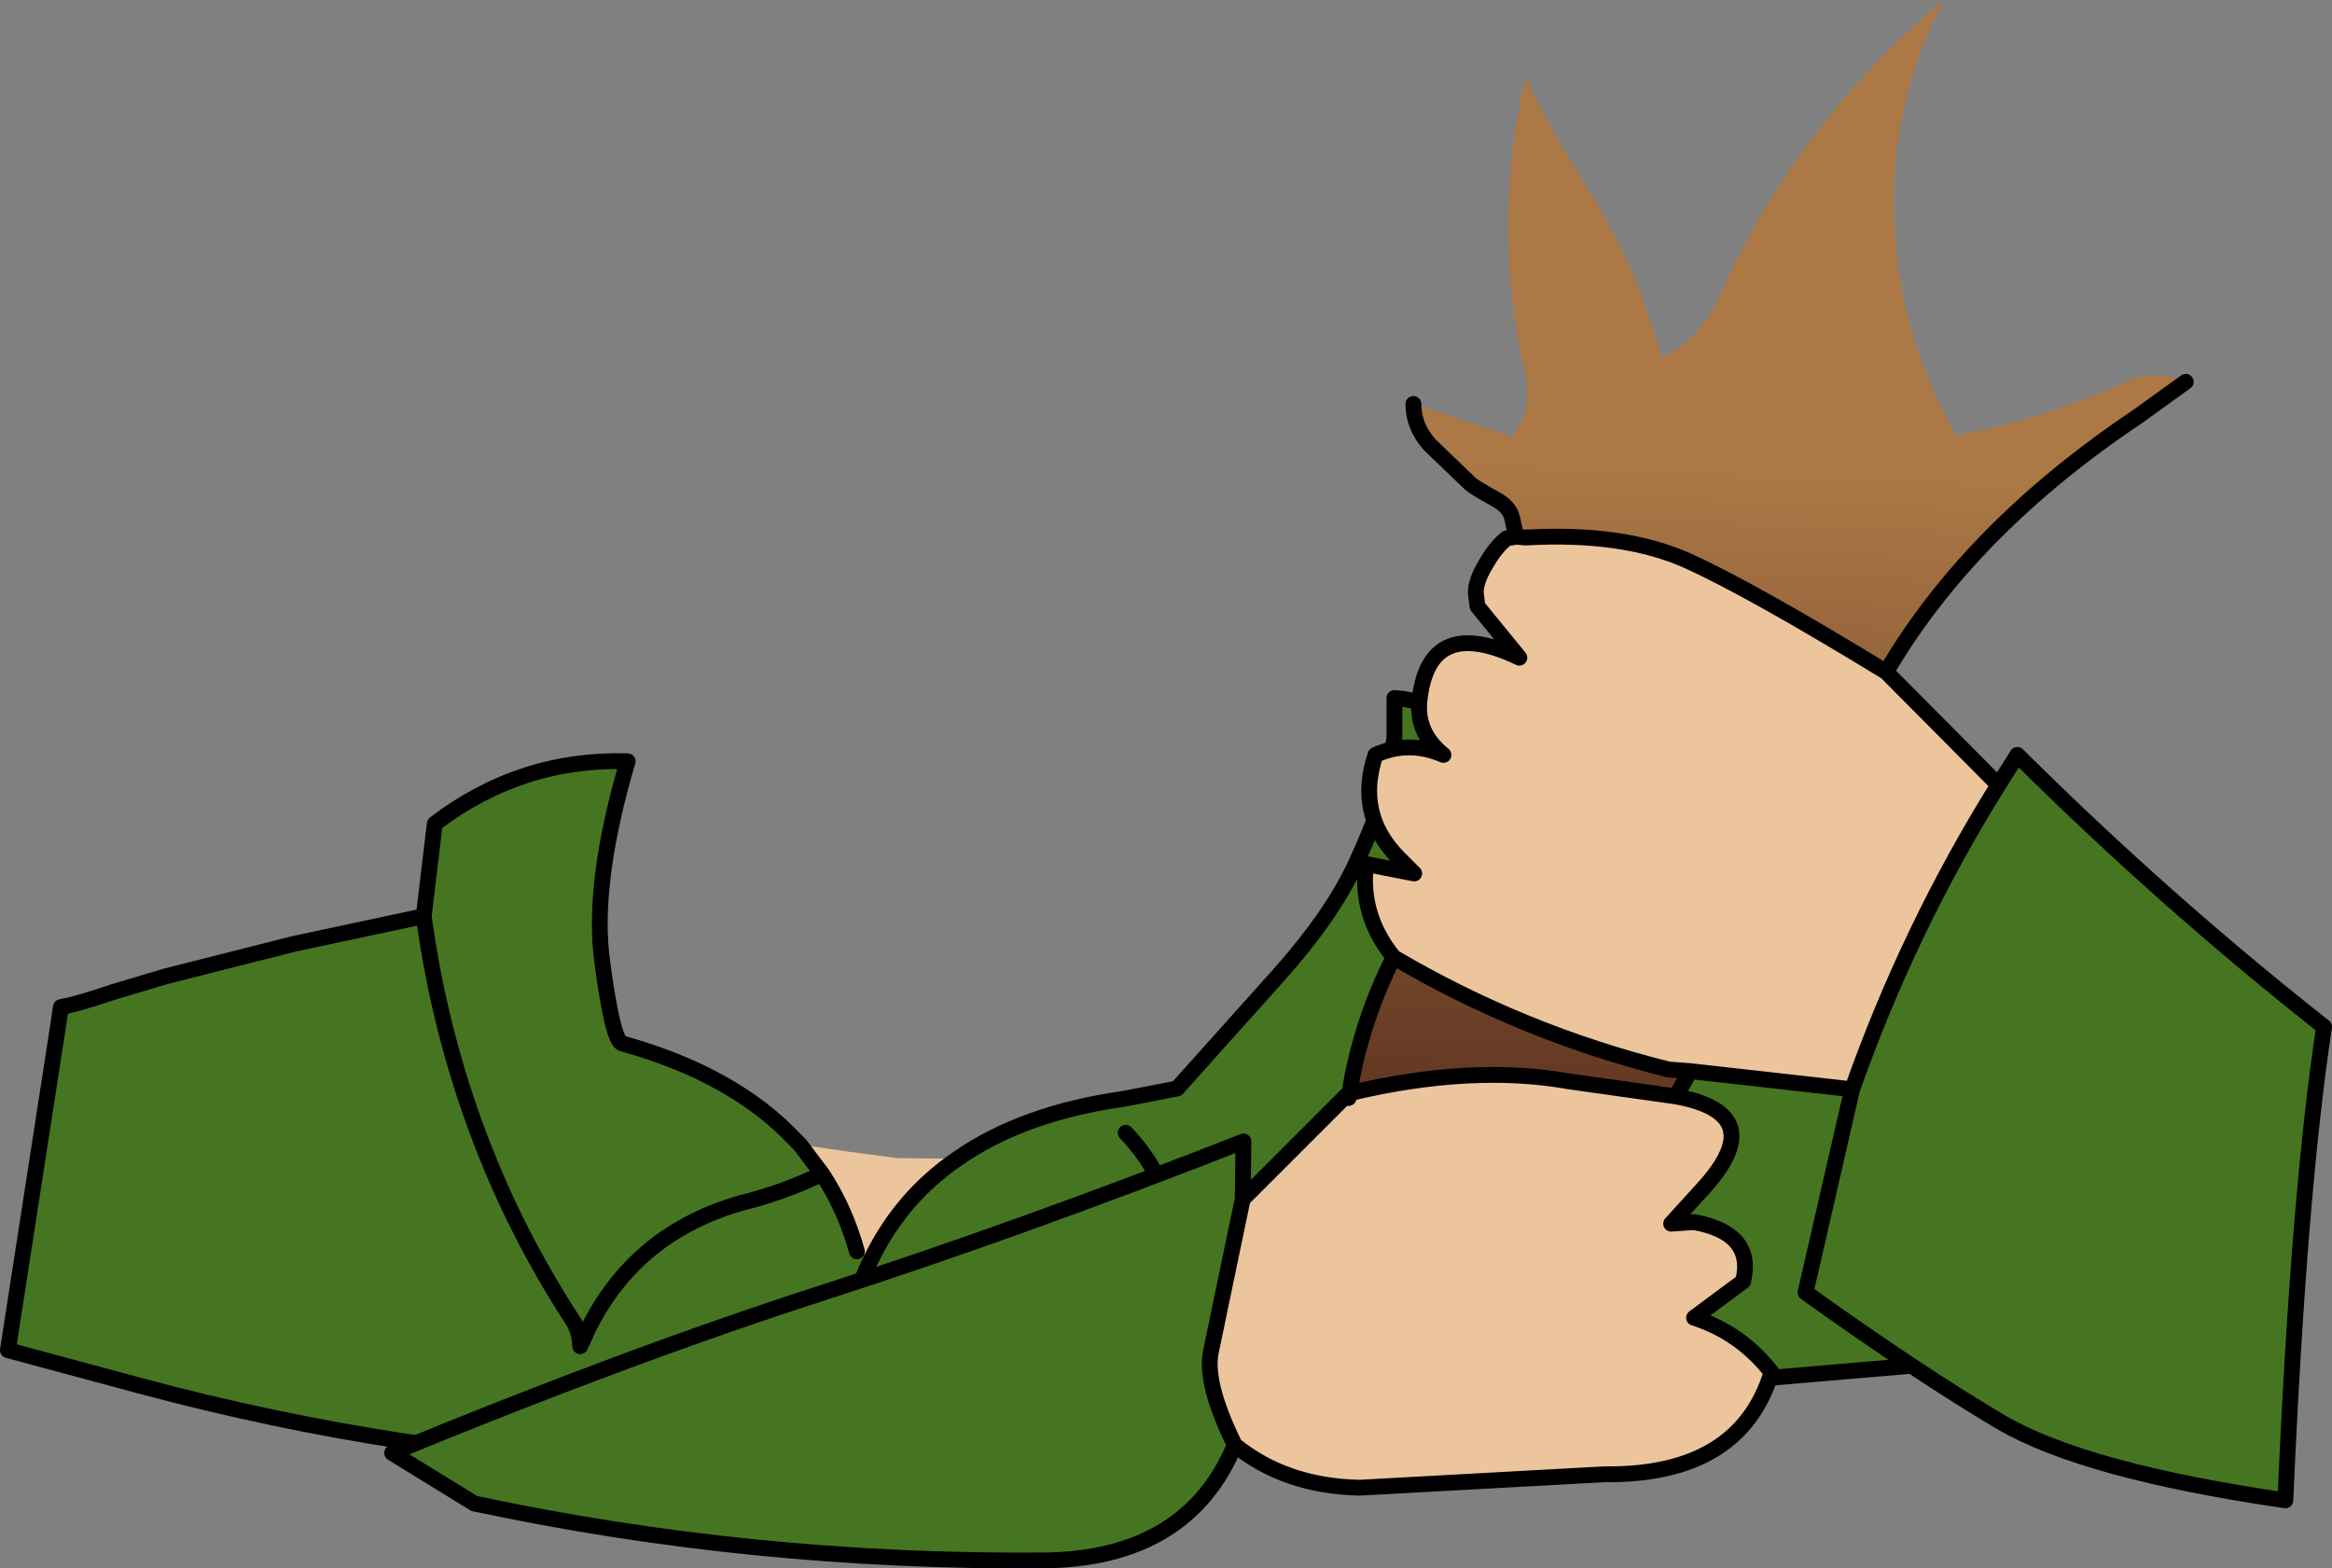 <?xml version="1.0" encoding="UTF-8" standalone="no"?>
<svg xmlns:xlink="http://www.w3.org/1999/xlink" height="99.2px" width="147.5px" xmlns="http://www.w3.org/2000/svg">
  <rect width="100%" height="100%" fill="#808080" stroke="none"/>
  <g transform="matrix(1.0, 0.0, 0.0, 1.0, 60.2, 74.65)">
    <path d="M-9.6 -2.25 L-6.5 -1.8 -3.5 -1.4 0.35 -1.35 Q-3.15 1.05 -5.05 4.9 L-6.0 4.5 Q-6.75 1.8 -8.2 -0.4 L-9.6 -2.25" fill="#ecc59d" fill-rule="evenodd" stroke="none"/>
    <path d="M39.45 -21.2 L39.5 -21.0 39.45 -20.4 38.15 -20.55 39.45 -21.2 M17.2 15.45 L16.0 15.55 17.1 14.55 17.2 15.45 M13.8 8.05 L13.75 8.05 13.25 7.0 13.8 8.05" fill="#ffffcc" fill-rule="evenodd" stroke="none"/>
    <path d="M28.0 -30.45 L28.55 -30.45 Q36.55 -28.95 39.45 -21.2 L38.15 -20.55 39.45 -20.4 Q56.1 -18.7 69.6 -10.2 70.85 -9.45 70.6 -7.9 L71.7 10.8 17.2 15.45 17.1 14.55 16.0 15.55 Q-18.05 21.95 -51.35 13.0 L-59.7 10.75 -56.55 -9.6 -56.35 -10.95 Q-55.25 -11.15 -53.05 -11.9 L-49.7 -12.9 -41.6 -14.95 -33.4 -16.7 -32.7 -22.55 Q-27.25 -26.7 -20.5 -26.5 -22.8 -18.7 -22.1 -13.75 -21.45 -8.85 -20.85 -8.65 -13.8 -6.7 -9.9 -2.55 L-9.6 -2.25 -8.2 -0.4 Q-10.7 0.8 -13.35 1.45 -19.95 3.35 -22.95 9.3 -19.95 3.35 -13.35 1.45 -10.7 0.8 -8.2 -0.4 -6.75 1.8 -6.0 4.5 L-5.05 4.9 Q-3.15 1.05 0.35 -1.35 4.5 -4.25 10.9 -5.15 L14.25 -5.8 20.7 -13.0 Q24.0 -16.7 25.5 -19.9 27.0 -23.15 27.3 -24.6 L28.0 -27.95 28.0 -30.45 M13.8 8.05 L17.3 6.2 Q30.55 -1.65 33.25 -17.5 33.35 -18.2 34.65 -18.7 36.15 -19.4 37.05 -20.65 L38.15 -20.55 37.05 -20.65 Q36.15 -19.4 34.65 -18.7 33.35 -18.2 33.25 -17.5 30.55 -1.65 17.3 6.2 L13.8 8.05 13.25 7.0 12.6 8.55 13.75 8.05 13.8 8.05 M11.0 -3.0 Q15.2 1.4 13.25 7.0 15.2 1.4 11.0 -3.0 M-24.05 8.75 Q-27.55 3.35 -29.8 -2.55 -32.4 -9.35 -33.4 -16.7 -32.4 -9.35 -29.8 -2.55 -27.55 3.35 -24.05 8.75 -23.55 9.45 -23.5 10.5 L-22.95 9.3 -24.05 8.75 M-7.0 11.5 Q-6.5 7.8 -5.05 4.9 -6.5 7.8 -7.0 11.5" fill="#467521" fill-rule="evenodd" stroke="none"/>
    <path d="M28.55 -30.45 L28.0 -30.5 28.0 -30.45 M28.55 -30.45 Q36.55 -28.95 39.45 -21.2 L39.5 -21.0 M39.45 -20.4 Q56.1 -18.7 69.6 -10.2 70.85 -9.45 70.6 -7.9 L71.7 10.8 17.2 15.45 16.0 15.55 Q-18.05 21.95 -51.35 13.0 L-59.7 10.75 -56.55 -9.6 -56.35 -10.95 Q-55.25 -11.15 -53.05 -11.9 L-49.7 -12.9 -41.6 -14.95 -33.4 -16.7 -32.7 -22.55 Q-27.25 -26.7 -20.5 -26.5 -22.8 -18.7 -22.1 -13.75 -21.45 -8.85 -20.85 -8.65 -13.8 -6.7 -9.9 -2.55 L-9.6 -2.25 M0.35 -1.35 Q4.5 -4.25 10.9 -5.15 L14.25 -5.8 20.7 -13.0 Q24.0 -16.7 25.5 -19.9 27.0 -23.15 27.3 -24.6 L28.0 -27.95 28.0 -30.45 M38.15 -20.55 L39.45 -20.4 M38.15 -20.55 L37.05 -20.65 Q36.15 -19.4 34.65 -18.7 33.35 -18.2 33.25 -17.5 30.55 -1.65 17.3 6.2 L13.8 8.05 13.75 8.05 12.6 8.55 13.25 7.0 Q15.2 1.4 11.0 -3.0 M-33.4 -16.7 Q-32.4 -9.35 -29.8 -2.55 -27.55 3.35 -24.05 8.75 -23.55 9.45 -23.5 10.5 L-22.95 9.3 Q-19.95 3.35 -13.35 1.45 -10.7 0.8 -8.2 -0.4 L-9.6 -2.25 M-5.05 4.9 Q-3.15 1.05 0.35 -1.35 M-5.05 4.9 Q-6.5 7.8 -7.0 11.5 M-8.2 -0.4 Q-6.75 1.8 -6.0 4.5" fill="none" stroke="#000000" stroke-linecap="round" stroke-linejoin="round" stroke-width="1.0"/>
    <path d="M56.95 -5.75 Q60.55 -15.95 66.2 -25.0 L67.4 -26.9 Q76.65 -17.7 86.8 -9.7 85.2 0.8 84.35 20.25 71.65 18.4 66.35 15.3 61.05 12.15 54.0 7.1 L56.95 -5.75 M18.4 1.2 L16.4 10.8 Q15.95 12.8 17.9 16.75 14.9 23.95 5.85 24.05 -12.6 24.2 -30.2 20.45 L-35.4 17.25 Q-20.5 11.1 -8.1 7.1 4.3 3.1 18.45 -2.45 L18.4 1.2" fill="#467521" fill-rule="evenodd" stroke="none"/>
    <path d="M35.7 -40.7 L36.3 -40.65 Q42.45 -41.0 46.5 -39.2 50.5 -37.4 59.1 -32.15 L66.2 -25.0 Q60.55 -15.95 56.95 -5.75 L46.7 -6.9 45.35 -7.0 Q36.1 -9.3 27.95 -14.1 25.8 -16.75 26.2 -20.0 L29.25 -19.4 28.2 -20.45 Q25.55 -23.2 26.8 -26.9 28.9 -27.85 31.1 -26.9 29.3 -28.35 29.6 -30.5 30.25 -35.75 35.9 -33.05 L33.25 -36.3 33.15 -37.1 Q33.1 -37.85 33.8 -39.0 34.4 -40.05 35.1 -40.6 L35.7 -40.7 M25.15 -5.5 Q32.9 -7.35 39.05 -6.25 L45.8 -5.3 Q51.85 -4.2 47.5 0.55 L45.5 2.75 46.95 2.65 Q50.8 3.35 50.05 6.4 L46.95 8.7 Q49.9 9.65 51.85 12.15 49.85 18.7 41.3 18.6 L25.8 19.45 Q21.1 19.35 17.9 16.75 15.95 12.8 16.4 10.8 L18.4 1.2 25.1 -5.5 25.1 -5.2 25.15 -5.5" fill="#ecc59d" fill-rule="evenodd" stroke="none"/>
    <path d="M29.2 -49.1 L35.45 -47.0 Q36.8 -48.85 36.25 -51.1 34.1 -60.55 36.3 -69.75 38.0 -66.2 40.15 -62.85 43.3 -57.9 44.9 -52.05 45.85 -52.5 46.6 -53.15 47.85 -54.3 48.55 -55.9 53.45 -66.85 62.75 -74.65 59.35 -68.2 59.6 -60.85 59.9 -53.3 63.55 -47.1 69.25 -48.2 74.4 -50.55 76.25 -51.3 78.05 -50.5 L75.0 -48.3 Q64.4 -41.2 59.1 -32.15 50.5 -37.4 46.5 -39.2 42.45 -41.0 36.3 -40.65 L35.7 -40.7 35.45 -41.85 Q35.3 -42.6 34.35 -43.1 33.0 -43.85 32.8 -44.05 L30.25 -46.5 Q29.2 -47.65 29.2 -49.1 M27.95 -14.1 Q36.1 -9.3 45.35 -7.0 L46.7 -6.9 45.8 -5.3 39.05 -6.25 Q32.9 -7.35 25.15 -5.5 25.85 -9.95 27.95 -14.1" fill="url(#gradient0)" fill-rule="evenodd" stroke="none"/>
    <path d="M29.2 -49.1 Q29.2 -47.65 30.25 -46.5 L32.8 -44.05 Q33.0 -43.85 34.35 -43.1 35.3 -42.6 35.45 -41.85 L35.7 -40.7 36.3 -40.65 Q42.45 -41.0 46.5 -39.2 50.5 -37.4 59.1 -32.15 64.4 -41.2 75.0 -48.3 L78.05 -50.5 M35.7 -40.7 L35.1 -40.6 Q34.4 -40.05 33.8 -39.0 33.1 -37.85 33.15 -37.1 L33.25 -36.3 35.9 -33.05 Q30.25 -35.75 29.6 -30.5 29.3 -28.35 31.1 -26.9 28.9 -27.85 26.8 -26.9 25.55 -23.2 28.2 -20.45 L29.25 -19.4 26.2 -20.0 Q25.8 -16.75 27.95 -14.1 36.1 -9.3 45.35 -7.0 L46.7 -6.9 56.95 -5.75 Q60.55 -15.95 66.2 -25.0 L59.1 -32.15 M25.15 -5.5 Q25.85 -9.95 27.95 -14.1 M25.1 -5.5 L25.15 -5.5 Q32.9 -7.35 39.05 -6.25 L45.8 -5.3 46.7 -6.9 M25.15 -5.5 L25.1 -5.2 25.1 -5.5 18.4 1.2 16.4 10.8 Q15.95 12.8 17.9 16.75 21.1 19.35 25.8 19.45 L41.3 18.6 Q49.85 18.7 51.85 12.15 49.9 9.65 46.95 8.7 L50.05 6.4 Q50.8 3.35 46.95 2.65 L45.5 2.75 47.5 0.55 Q51.85 -4.2 45.8 -5.3 M56.95 -5.75 L54.0 7.1 Q61.05 12.15 66.35 15.3 71.65 18.4 84.35 20.25 85.2 0.8 86.8 -9.7 76.65 -17.7 67.4 -26.9 L66.2 -25.0 M18.4 1.2 L18.45 -2.45 Q4.3 3.1 -8.1 7.1 -20.5 11.1 -35.4 17.25 L-30.2 20.45 Q-12.6 24.2 5.85 24.05 14.9 23.95 17.9 16.75" fill="none" stroke="#000000" stroke-linecap="round" stroke-linejoin="round" stroke-width="1.0"/>
  </g>
  <defs>
    <linearGradient gradientTransform="matrix(-0.001, 0.03, -0.027, -0.001, 64.45, -19.85)" gradientUnits="userSpaceOnUse" id="gradient0" spreadMethod="pad" x1="-819.2" x2="819.2">
      <stop offset="0.0" stop-color="#ac7846"/>
      <stop offset="1.0" stop-color="#52291b"/>
    </linearGradient>
  </defs>
</svg>
